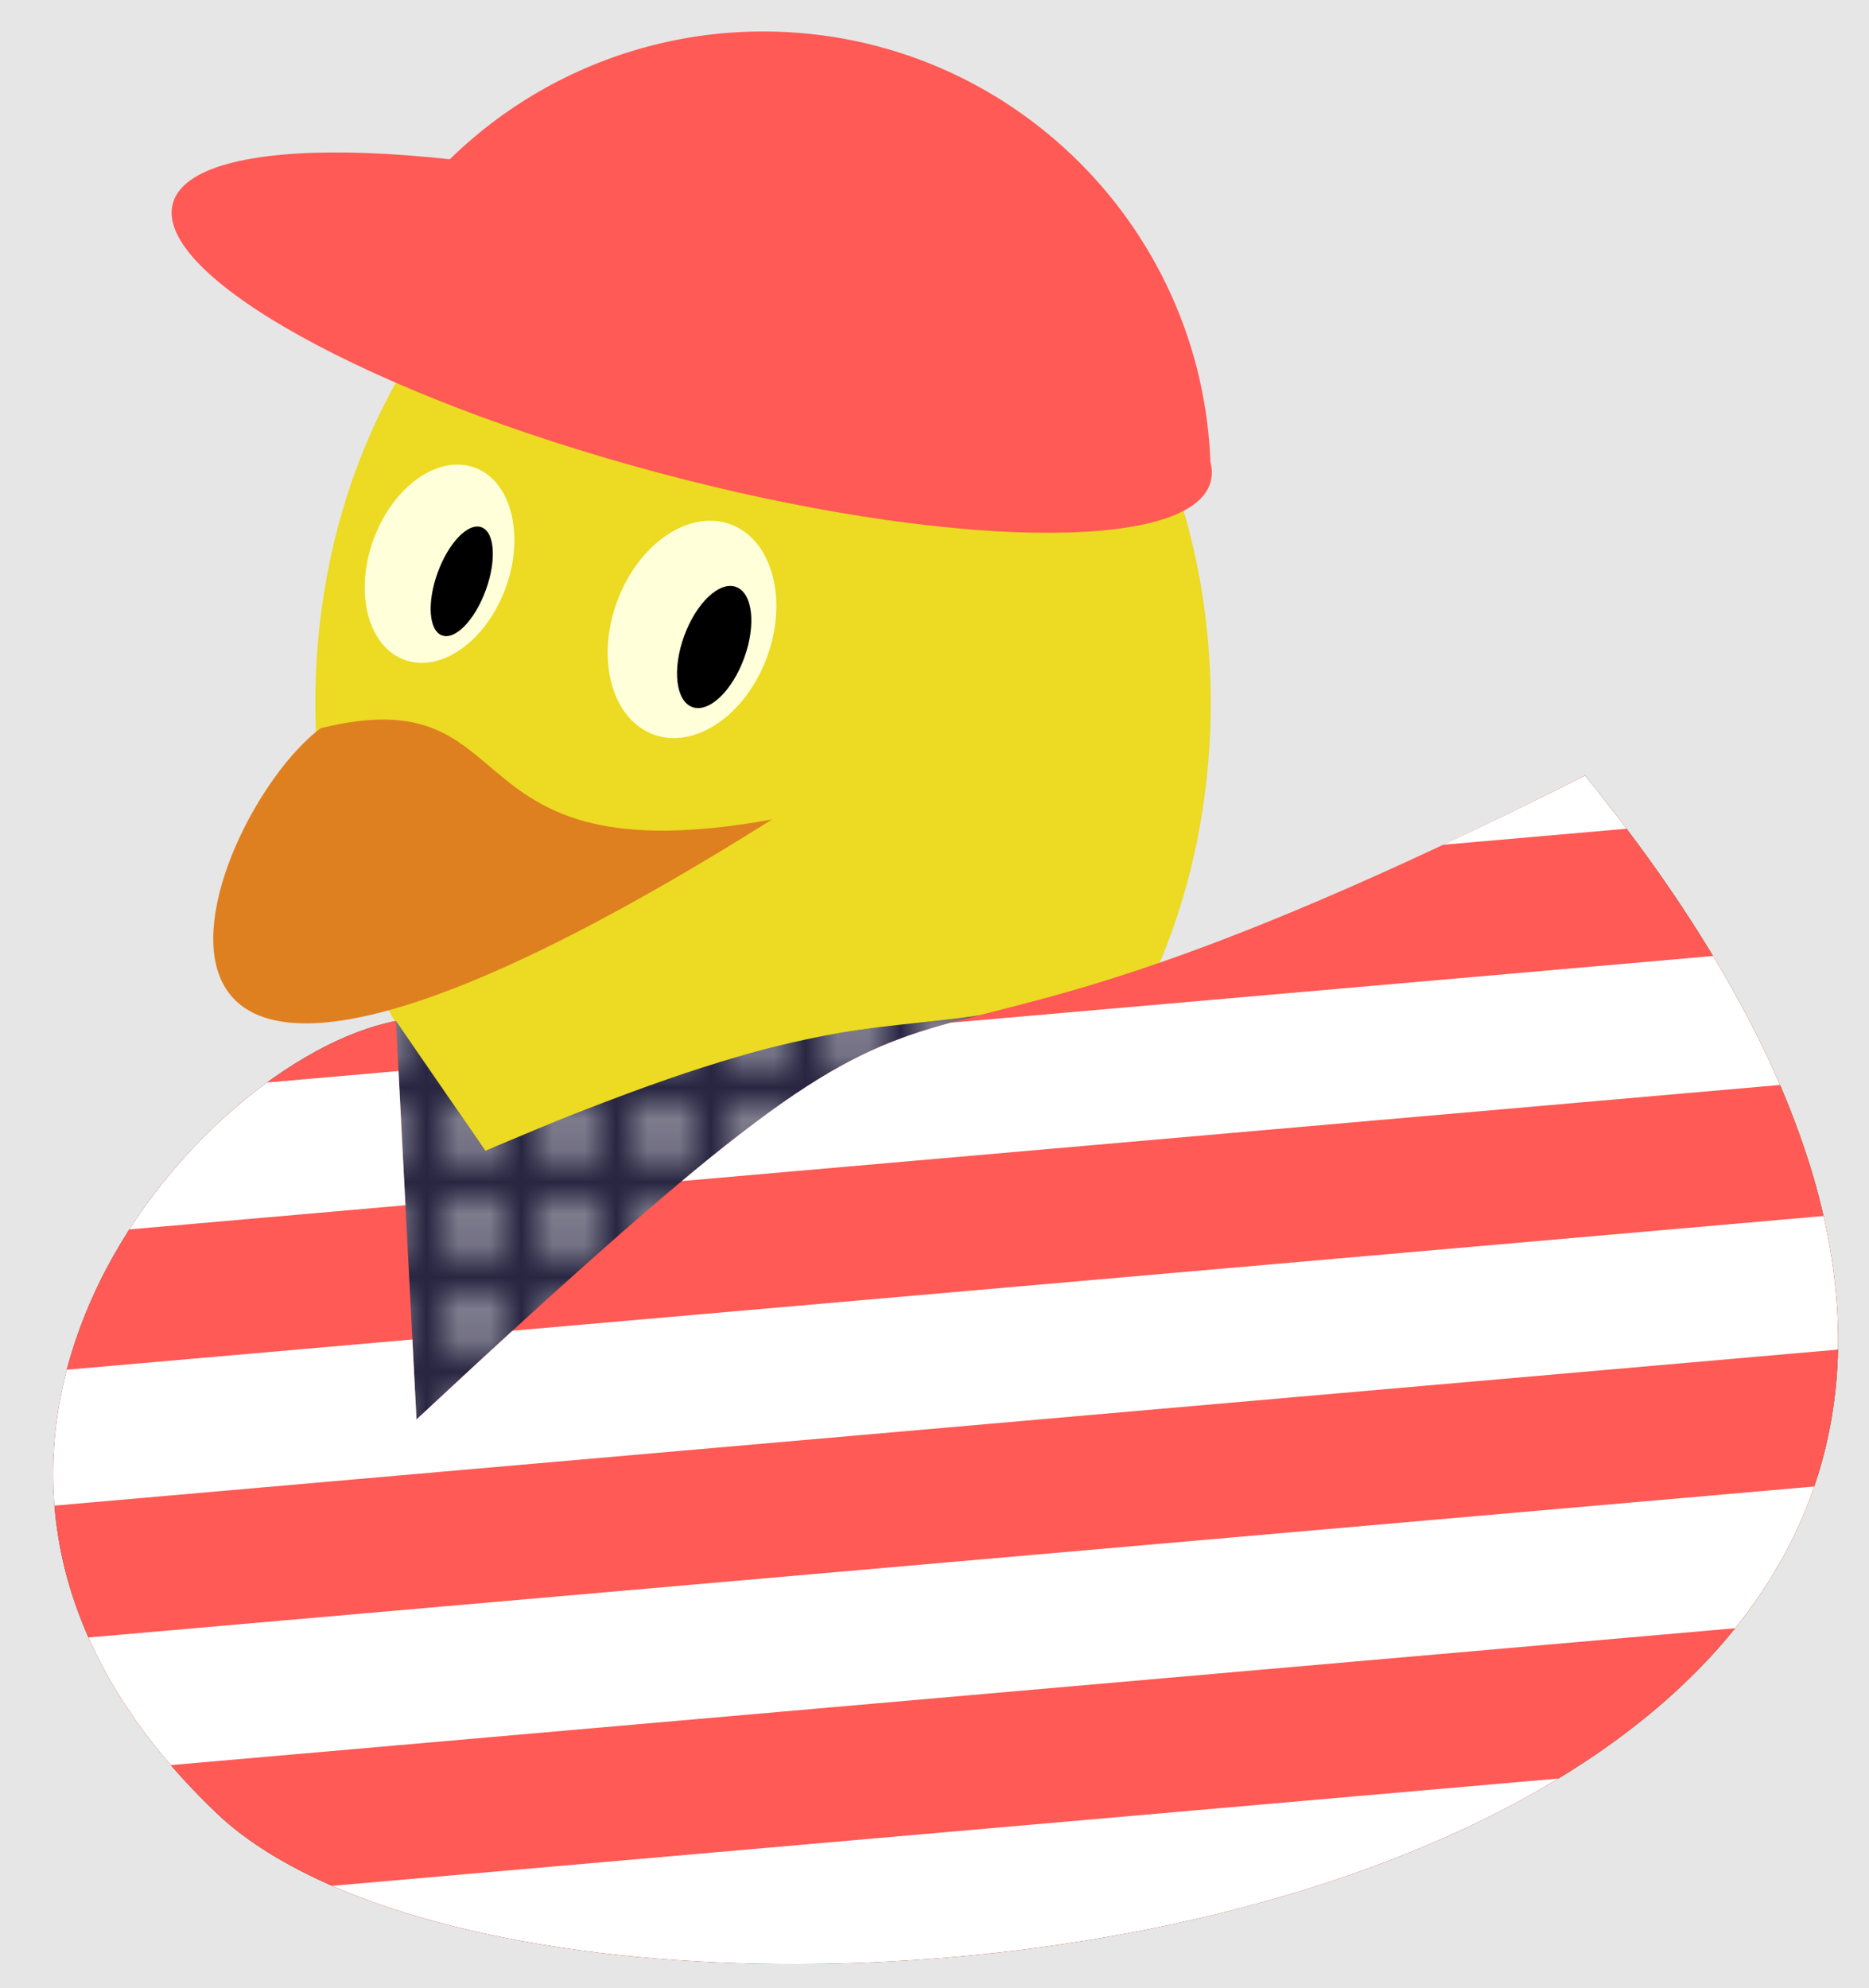 <?xml version='1.0' encoding='UTF-8'?>
<!-- This file was generated by dvisvgm 3.0.3 -->
<svg version='1.1' xmlns='http://www.w3.org/2000/svg' xmlns:xlink='http://www.w3.org/1999/xlink' viewBox='0 0 59.168 62.937'>
<defs>
<clipPath id='cp0'>
<path d='M12.534 32.319C6.213 33.538-4.899 46.152 6.836 57.377C18.6 68.603 79.801 61.091 50.178 24.552C25.233 37.11 33.794 28.52 15.368 36.429Z'/>
</clipPath>
<clipPath id='cp1'>
<path d='M12.534 32.319C6.213 33.538-4.899 46.152 6.836 57.377C18.6 68.603 79.801 61.091 50.178 24.552C23.589 37.96 33.794 25.714 13.186 44.933Z'/>
</clipPath>
</defs>
<g id='page1'>
<path d='M0 62.937H59.168V0H0Z' fill='#e6e6e6'/>
<path d='M13.186 32.319C6.213 33.538-4.899 46.152 6.836 57.377C18.6 68.603 79.801 61.091 50.178 24.552C25.233 37.96 33.794 25.686 13.186 32.319Z' fill='#ecda23'/>
<path d='M38.329 22.256C38.329 12.471 31.984 4.539 24.156 4.539S9.983 12.471 9.983 22.256C9.983 32.041 16.328 39.973 24.156 39.973S38.329 32.041 38.329 22.256Z' fill='#ecda23'/>
<path d='M10.153 23.05C16.871 21.405 13.98 27.84 24.44 25.941C.997 40.681 6.269 25.969 10.153 23.05Z' fill='#df8020'/>
<path d='M24.286 20.79C24.955 18.951 24.433 17.073 23.119 16.595C21.805 16.116 20.198 17.22 19.528 19.058C18.859 20.897 19.381 22.776 20.695 23.254C22.009 23.732 23.616 22.629 24.286 20.79Z' fill='#ffffd9'/>
<path d='M23.56 20.827C23.943 19.777 23.827 18.771 23.301 18.58C22.776 18.388 22.04 19.085 21.658 20.135C21.276 21.185 21.392 22.192 21.917 22.383C22.442 22.574 23.178 21.878 23.56 20.827Z'/>
<path d='M16.009 18.607C16.621 16.926 16.18 15.221 15.024 14.8C13.868 14.379 12.434 15.401 11.822 17.083C11.21 18.765 11.651 20.469 12.808 20.89C13.964 21.311 15.397 20.289 16.009 18.607Z' fill='#ffffd9'/>
<path d='M15.379 18.68C15.724 17.734 15.662 16.843 15.241 16.69C14.821 16.537 14.2 17.179 13.856 18.125C13.512 19.071 13.574 19.962 13.994 20.115C14.415 20.268 15.035 19.626 15.379 18.68Z'/>
<path d='M12.534 32.319C6.213 33.538-4.899 46.152 6.836 57.377C18.6 68.603 79.801 61.091 50.178 24.552C25.233 37.11 33.794 28.52 15.368 36.429Z' fill='#292642'/>
<path d='M38.329 15.169C38.329 7.341 31.984 .996 24.156 .996C19.093 .996 14.413 3.698 11.881 8.082' fill='#ff5a55'/>
<path d='M38.327 15.248C38.935 12.98 32.072 9.17 22.999 6.739C13.926 4.308 6.078 4.176 5.47 6.444C4.862 8.712 11.725 12.522 20.798 14.953C29.872 17.384 37.72 17.516 38.327 15.248Z' fill='#ff5a55'/>
<g clip-path='url(#cp0)'>
<symbol id='tile0' style='overflow:visible'>
<path d='M0 61.941L-.293 62.534L-.948 62.629L-.474 63.091L-.586 63.743L0 63.435L.586 63.743L.474 63.091L.948 62.629L.293 62.534L0 61.941Z' fill='#fff'/>
</symbol>
<pattern id='pat0' x='0' y='0' width='2.989' height='2.989' patternUnits='userSpaceOnUse'>
<g transform='matrix(1 0 0 -1 0 62.937)'>
<use x='0' y='0' xlink:href='#tile0'/>
<use x='0' y='-2.989' xlink:href='#tile0'/>
<use x='2.989' y='0' xlink:href='#tile0'/>
<use x='2.989' y='-2.989' xlink:href='#tile0'/>
</g>
</pattern>
<path d='M-4.899-5.666H79.801V38.385H-4.899Z' fill='url(#pat0)' transform='matrix(1 0 0 -1 0 62.937)'/>
</g>
<path d='M12.534 32.319C6.213 33.538-4.899 46.152 6.836 57.377C18.6 68.603 79.801 61.091 50.178 24.552C23.589 37.96 33.794 25.714 13.186 44.933Z' fill='#ff5a55'/>
<g clip-path='url(#cp1)'>
<path d='M69.264 67.362L-6.98 74.032L-7.351 69.797L68.894 63.126Z' fill='#fff'/>
<path d='M68.523 58.89L-7.721 65.561L-8.092 61.325L68.152 54.654Z' fill='#fff'/>
<path d='M67.782 50.418L-8.463 57.089L-8.833 52.853L67.411 46.183Z' fill='#fff'/>
<path d='M67.04 41.947L-9.204 48.617L-9.574 44.382L66.67 37.711Z' fill='#fff'/>
<path d='M66.299 33.475L-9.945 40.146L-10.316 35.91L65.929 29.239Z' fill='#fff'/>
<path d='M65.558 25.003L-10.686 31.674L-11.057 27.438L65.187 20.768Z' fill='#fff'/>
<path d='M64.817 16.531L-11.427 23.202L-11.798 18.967L64.446 12.296Z' fill='#fff'/>
<path d='M64.076 8.06L-12.169 14.731L-12.539 10.495L63.705 3.824Z' fill='#fff'/>
</g>
</g>
</svg>